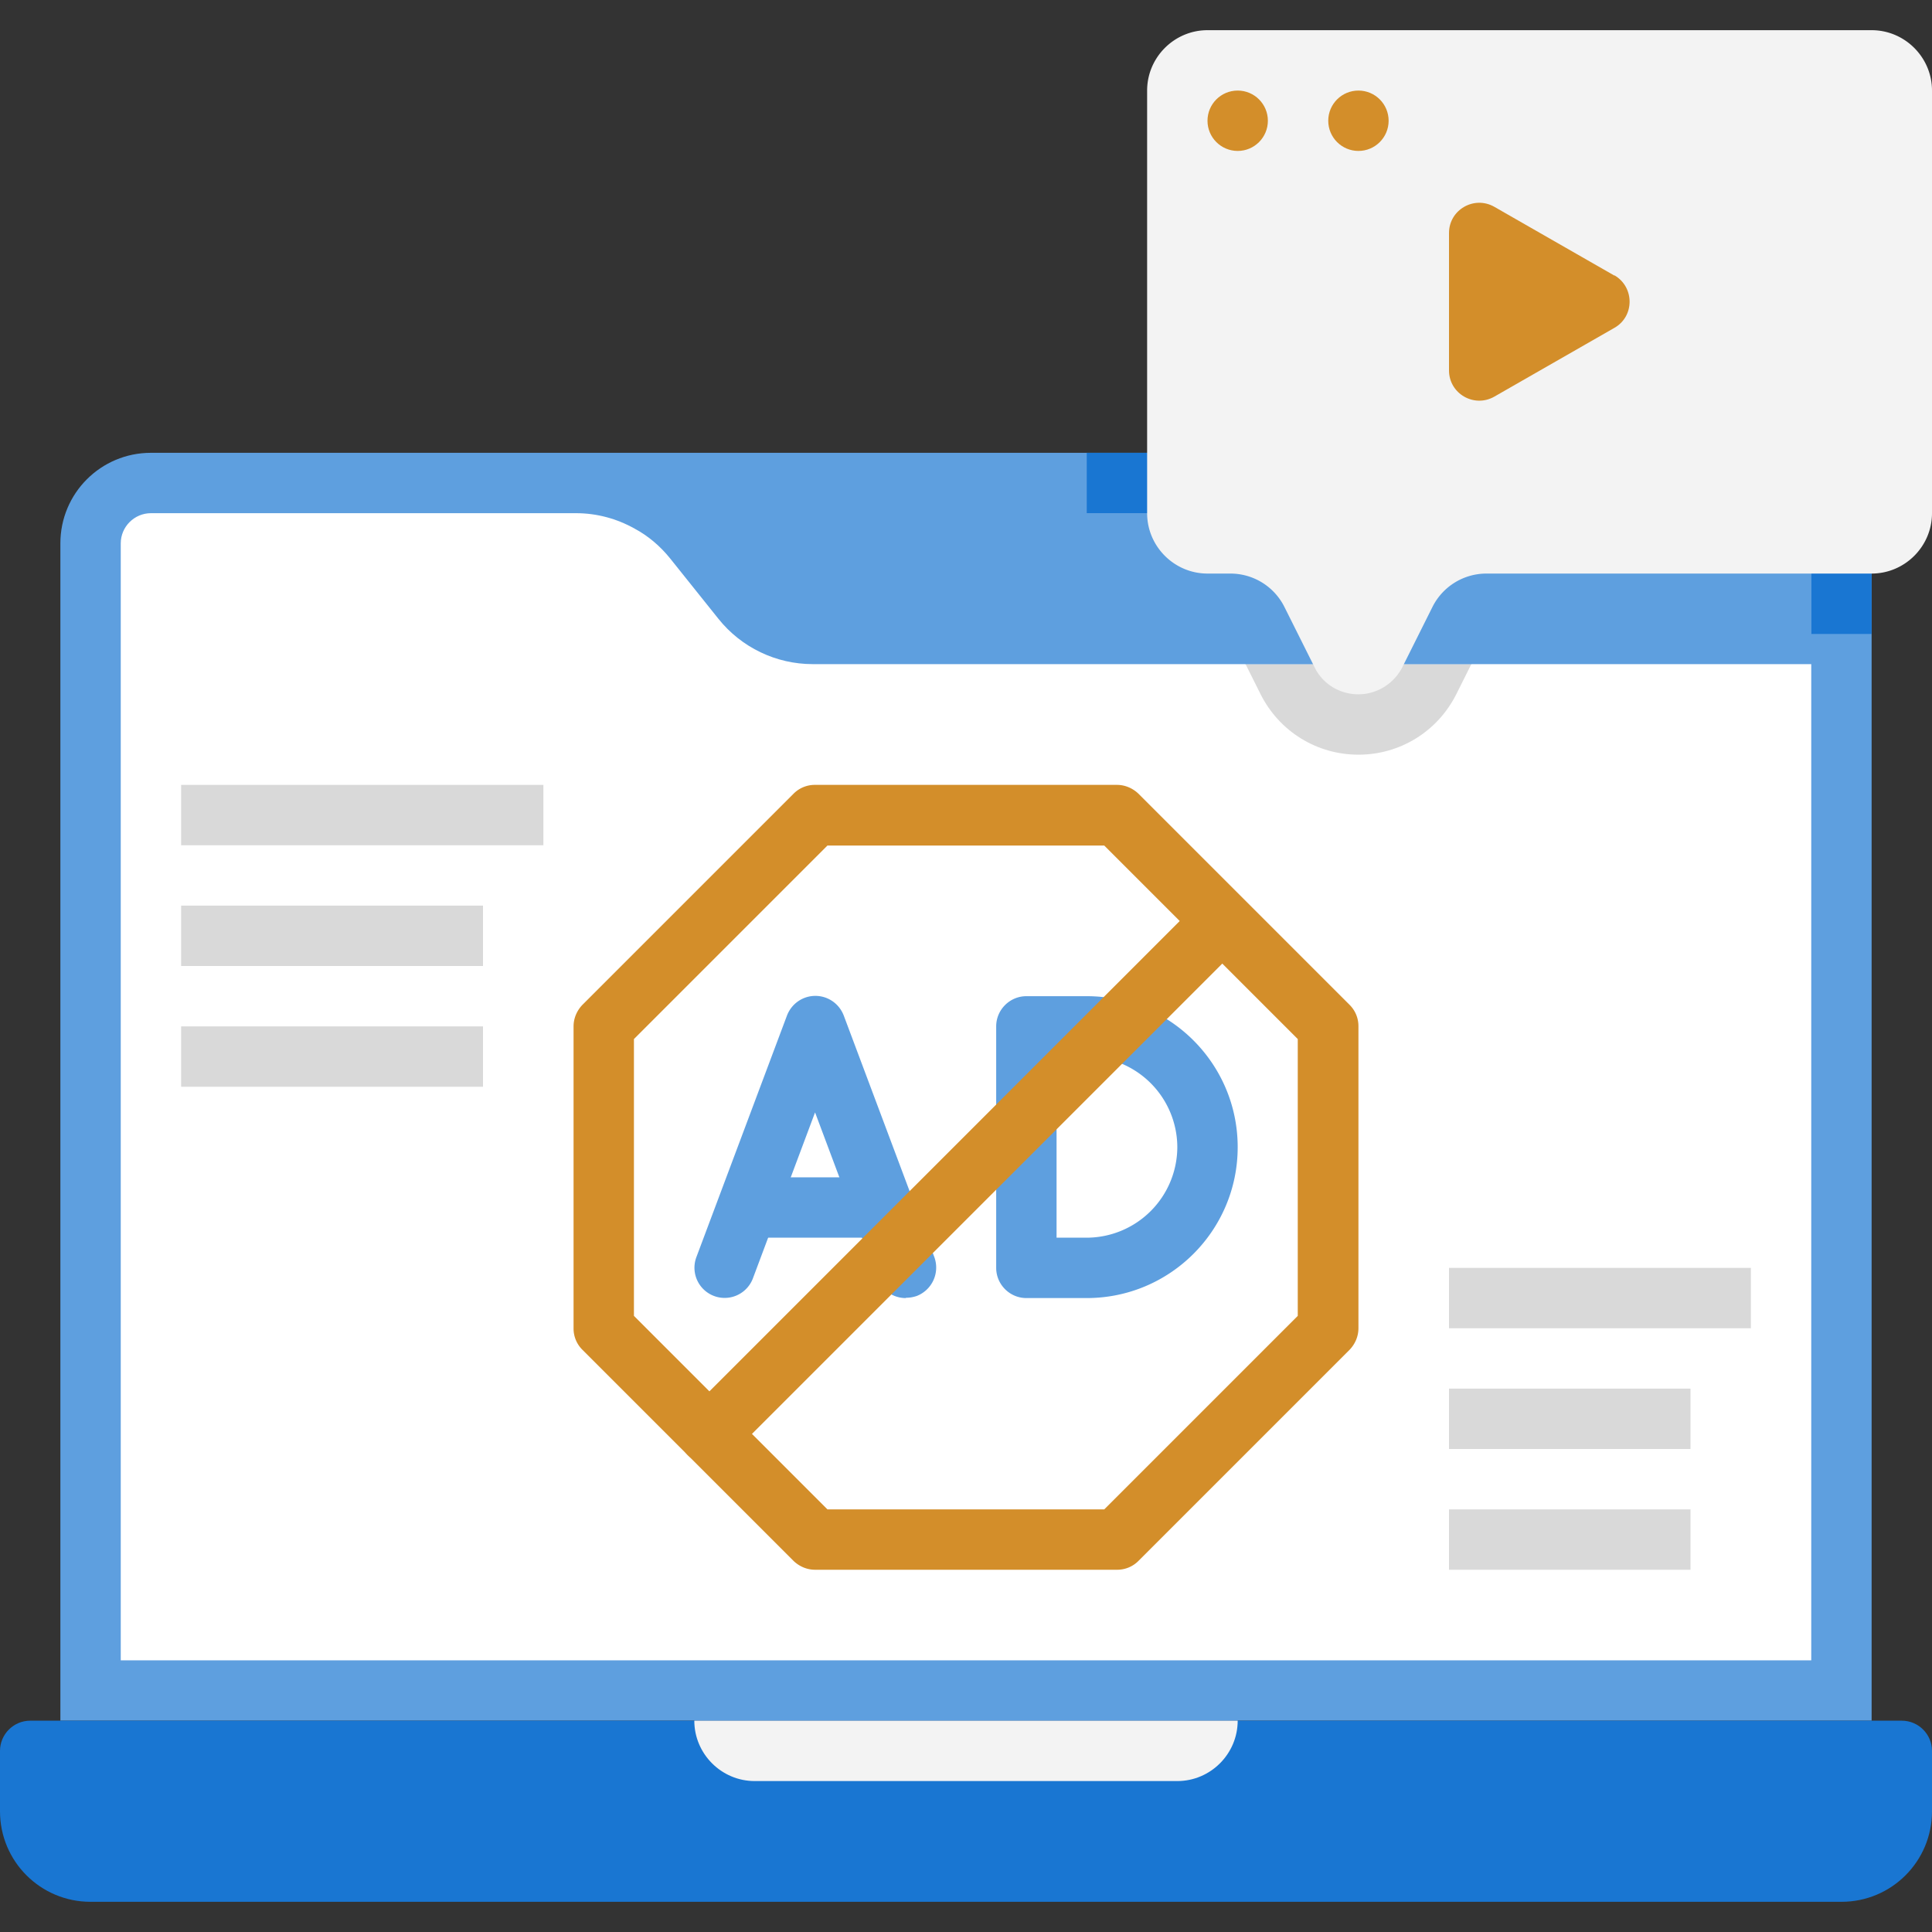 <svg xmlns="http://www.w3.org/2000/svg" viewBox="0 0 64 64" xmlns:v="https://vecta.io/nano"><rect x="0" y="0" width="64" height="64" fill="#333333" stroke="none"/><path d="M62,18V57H2V18c0-1.66,1.34-3,3-3H59c1.66,0,3,1.34,3,3Z" fill="#5e9fdf"/><path d="M1 57h62c.55 0 1 .45 1 1v2c0 1.66-1.34 3-3 3H3c-1.66 0-3-1.34-3-3v-2c0-.55.45-1 1-1z" fill="#1976d2"/><path d="M60 18v4H20l-3.29-4.11L16 17h43c.55 0 1 .45 1 1z" fill="#5e9fdf"/><path d="M60 22v33H4V18c0-.55.45-1 1-1h14.08c.69 0 1.35.18 1.94.51.45.24.85.58 1.18.99l1.6 2c.76.95 1.91 1.5 3.12 1.5H60z" fill="#fff"/><path d="M23 57h18c0 1.1-.9 2-2 2H25c-1.1 0-2-.9-2-2h0z" fill="#f3f3f3"/><path d="M37 52H27c-.27 0-.52-.11-.71-.29l-7-7A.99.99 0 0 1 19 44V34c0-.27.11-.52.29-.71l7-7A.99.99 0 0 1 27 26h10c.27 0 .52.11.71.29l7 7A.99.99 0 0 1 45 34v10c0 .27-.11.52-.29.71l-7 7A.99.99 0 0 1 37 52zm-9.59-2h9.17l6.41-6.41v-9.17l-6.41-6.41h-9.17L21 34.42v9.17L27.41 50z" fill="#d38e2a"/><g fill="#5e9fdf"><path d="M30 43c-.4 0-.79-.25-.94-.65L27 36.85l-2.06 5.5a1 1 0 1 1-1.87-.71l3-8c.15-.39.52-.65.94-.65s.79.26.94.65l3 8a1.01 1.01 0 0 1-.58 1.29c-.12.04-.23.06-.35.06zm6 0h-2c-.55 0-1-.45-1-1v-8c0-.55.45-1 1-1h2c2.76 0 5 2.24 5 5s-2.24 5-5 5zm-1-2h1a3.01 3.01 0 0 0 3-3 3.01 3.01 0 0 0-3-3h-1v6z"/><path d="M29,41h-4c-.55,0-1-.45-1-1s.45-1,1-1h4c.55,0,1,.45,1,1s-.45,1-1,1Z"/></g><path d="M23.5 48.5c-.26 0-.51-.1-.71-.29-.39-.39-.39-1.02 0-1.41l16.5-16.5c.39-.39 1.02-.39 1.41 0s.39 1.02 0 1.41l-16.5 16.5a.98.98 0 0 1-.71.29z" fill="#d38e2a"/><path d="M62 18v3h-2v-3c0-.55-.45-1-1-1H36v-2h23c1.66 0 3 1.34 3 3z" fill="#1976d2"/><path d="M48.74,22l-.5,1c-.62,1.23-1.86,2-3.24,2s-2.62-.77-3.24-2l-.5-1h7.48Z" fill="#d9d9d9"/><path d="M60 18v3H49.24l-.5 1h-7.48l-.5-1H40a4 4 0 0 1-4-4h23c.55 0 1 .45 1 1z" fill="#5e9fdf"/><path d="M38 3v14c0 1.1.9 2 2 2h.76a2 2 0 0 1 1.79 1.11l1 2c.27.55.83.89 1.45.89h0c.61 0 1.17-.35 1.45-.89l1-2A2 2 0 0 1 49.24 19H62c1.1 0 2-.9 2-2V3c0-1.1-.9-2-2-2H40c-1.1 0-2 .9-2 2z" fill="#f3f3f3"/><path d="M53.48 9.13L49.5 6.85c-.67-.38-1.5.1-1.5.87v4.55c0 .77.83 1.25 1.5.87l3.98-2.28c.67-.38.67-1.35 0-1.74z" fill="#d38e2a"/><path d="M6 26h12v2H6zm0 4h10v2H6zm0 4h10v2H6zm42 8h10v2H48zm0 4h8v2h-8zm0 4h8v2h-8z" fill="#d9d9d9"/><g fill="#d38e2a"><circle cx="41" cy="4" r="1"/><circle cx="45" cy="4" r="1"/></g></svg>